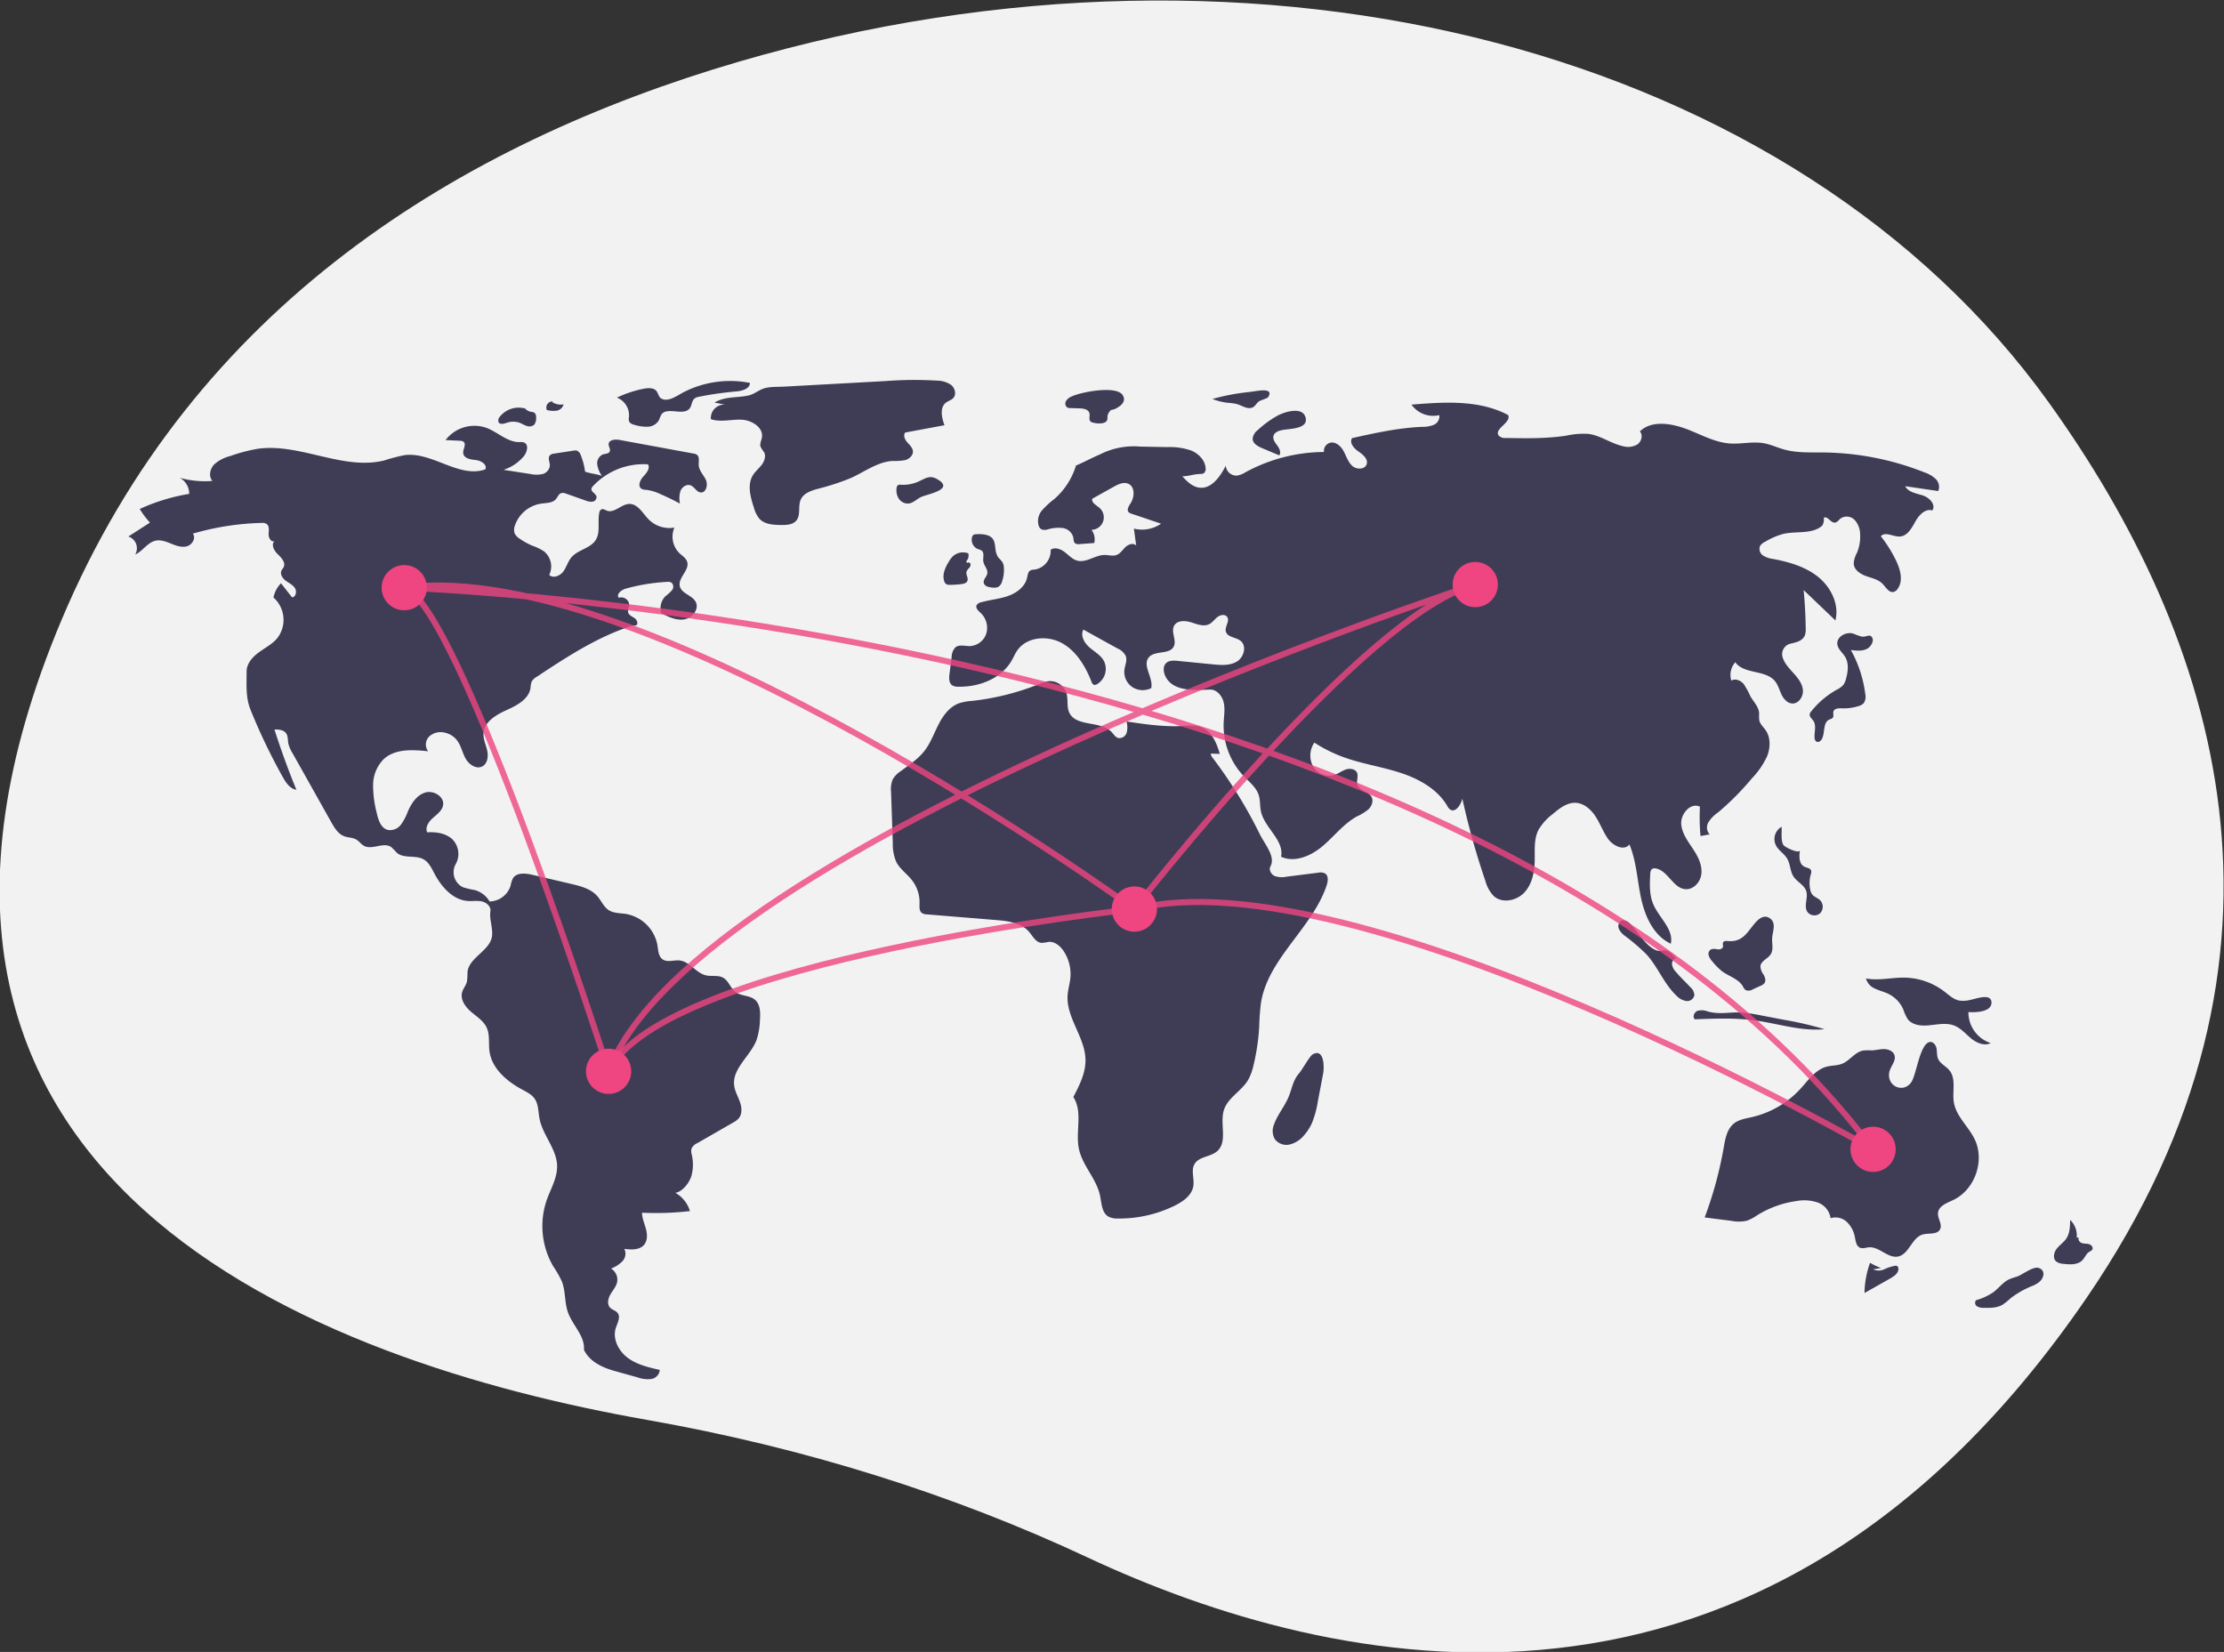 <svg xmlns="http://www.w3.org/2000/svg" xmlns:xlink="http://www.w3.org/1999/xlink" width="735.42" height="546.26" viewBox="0 0 735.42 546.26">
  <rect x="0" y="0" width="735.42" height="546.26" fill="#333333" stroke="none"/>
  <defs>
    <clipPath id="clip-Artboard_1">
      <rect width="735.42" height="546.26"/>
    </clipPath>
  </defs>
  <g id="Artboard_1" data-name="Artboard – 1" clip-path="url(#clip-Artboard_1)">
    <g id="Group_767" data-name="Group 767" transform="translate(-0.133 0.166)">
      <path id="Path_910" data-name="Path 910" d="M689.208,145.8C605.742,29.65,429.419-17.465,256.011,33.279,164.336,60.106,75.944,113.858,32.139,217.939-46.167,404,118.246,463.417,225.755,482.355c51.985,9.158,100.947,24.54,145.688,45.484,80.494,37.68,222.973,71.068,330.41-85.885C779.725,328.195,744.811,223.167,689.208,145.8Z" transform="translate(-11.697 -13.011)" fill="#f2f2f2"/>
      <path id="Path_911" data-name="Path 911" d="M230.823,253.149a21.492,21.492,0,0,0-1.4-5.378,2.434,2.434,0,0,0-1.238-1.524,2.55,2.55,0,0,0-1.228-.014l-6.3.965a2.417,2.417,0,0,0-1.439.559c-.821.864-.013,2.254-.038,3.446a3.239,3.239,0,0,1-2.51,2.787,9.486,9.486,0,0,1-3.987-.049l-8.816-1.37a14.535,14.535,0,0,0,6.669-4.451c1.16-1.374,1.777-3.94.1-4.591a4.116,4.116,0,0,0-1.531-.123c-3.994.031-7.137-3.3-10.877-4.709a12.026,12.026,0,0,0-13.535,4.035l4.7.226a2.084,2.084,0,0,1,1.251.334c1.029.846-.25,2.47-.105,3.794.188,1.72,2.473,2.088,4.195,2.262s3.906,1.573,3.078,3.093c-8.655,2.981-17.462-5.827-26.551-4.743a53.951,53.951,0,0,0-6.719,1.746c-13.72,3.471-27.9-5.791-41.92-3.829a53.232,53.232,0,0,0-9.151,2.413,12.336,12.336,0,0,0-5.283,2.756c-1.386,1.453-1.914,3.937-.6,5.456a30.7,30.7,0,0,1-10.76-1.023,6.028,6.028,0,0,1,3.1,5.313,63.846,63.846,0,0,0-16.355,4.987,27.547,27.547,0,0,0,3.385,4.509l-7.154,4.6a4.083,4.083,0,0,1,2.261,5.963c2.506-1.115,4.059-4,6.739-4.584,1.756-.383,3.542.335,5.207,1.01s3.5,1.329,5.22.823,3-2.742,1.9-4.166a89.2,89.2,0,0,1,22.659-3.54,2.842,2.842,0,0,1,1.716.326c1,.693.736,2.19.682,3.4s.893,2.811,1.978,2.263c-1.277,1.108-.185,3.192,1.04,4.357s2.7,2.772,1.952,4.287c-.2.4-.528.712-.716,1.111-.556,1.178.327,2.551,1.368,3.333s2.317,1.329,3.04,2.412.395,2.979-.9,3.13l-3.677-4.668a9.571,9.571,0,0,0-2.484,4.707A9.876,9.876,0,0,1,129,308.3c-1.668,1.96-4.04,3.15-6.11,4.679s-3.986,3.705-3.981,6.278c.009,4.446-.354,8.576,1.312,12.7a195.61,195.61,0,0,0,10.62,22.156c1.051,1.879,2.408,3.938,4.537,4.262q-4.035-9.822-7.264-19.949c1.4.006,3.023.117,3.845,1.253.681.941.534,2.22.746,3.361a10.413,10.413,0,0,0,1.328,3.122l12.844,22.879c1.065,1.9,2.286,3.933,4.321,4.7,1.3.491,2.806.4,4,1.106.939.554,1.571,1.538,2.528,2.06,2.706,1.476,6.468-1.355,9,.408a25.318,25.318,0,0,1,1.849,1.881c2.335,2.022,6.166.669,8.862,2.178,1.737.972,2.638,2.917,3.565,4.679,2.321,4.414,6.077,8.738,11.052,9.09,1.563.11,3.159-.186,4.686.162s3.031,1.681,2.786,3.228c-.42,2.653.89,5.557.538,8.22-.641,4.85-7.52,6.981-8.111,11.838a27.472,27.472,0,0,1-.18,3.2c-.31,1.276-1.268,2.314-1.609,3.582-.645,2.4,1.076,4.794,2.967,6.41s4.147,3.01,5.181,5.273c1.093,2.392.556,5.181.911,7.786.776,5.688,5.689,9.9,10.745,12.624,1.54.828,3.194,1.63,4.192,3.067,1.3,1.876,1.172,4.348,1.606,6.59,1.064,5.489,5.685,10.011,5.816,15.6.093,3.973-2.115,7.577-3.434,11.325a26.412,26.412,0,0,0,2.157,21.9,35.077,35.077,0,0,1,2.865,5.044c1.246,3.224.842,6.888,1.99,10.148,1.519,4.309,5.691,7.869,5.292,12.42,1.894,3.934,6.078,5.867,10.284,7.038l7.539,2.1a9.687,9.687,0,0,0,4.422.516,3.318,3.318,0,0,0,2.835-3.009c-3.7-.834-7.513-1.72-10.56-3.973s-5.135-6.265-3.979-9.874c.536-1.674,1.677-3.606.592-4.989-.621-.792-1.756-1-2.457-1.721-1.092-1.127-.717-3.02.068-4.378s1.92-2.573,2.237-4.11a4.288,4.288,0,0,0-2.01-4.461,10.66,10.66,0,0,0,3.731-2.394,3.638,3.638,0,0,0,.663-4.122c2.292.291,5,.433,6.5-1.32,1.2-1.4,1.119-3.494.644-5.277s-1.277-3.515-1.3-5.36a97.673,97.673,0,0,0,15.846-.537,10.275,10.275,0,0,0-4.818-6.034c2.382-.4,4.552-3.254,5.3-5.55a14.279,14.279,0,0,0,.1-7.166,3.846,3.846,0,0,1-.071-1.877,3.659,3.659,0,0,1,1.885-1.822l11.822-6.789a6.886,6.886,0,0,0,1.891-1.4c1.239-1.455,1.055-3.651.421-5.454s-1.65-3.5-1.894-5.392c-.731-5.668,5.336-9.734,7.384-15.069a22.7,22.7,0,0,0,1.123-6.607c.167-2.4.179-5.194-1.665-6.742-1.769-1.484-4.532-1.153-6.382-2.534-1.7-1.266-2.282-3.724-4.135-4.747-1.683-.928-3.794-.338-5.666-.775-3.3-.769-5.37-4.568-8.737-4.92-1.9-.2-4.049.73-5.606-.376-1.372-.975-1.427-2.934-1.688-4.6a12.836,12.836,0,0,0-10.36-10.393c-1.958-.314-4.09-.195-5.756-1.271-1.687-1.09-2.46-3.13-3.786-4.639-2.136-2.432-5.5-3.3-8.65-4.037L213.4,386.488c-2.275-.535-5.208-.818-6.429,1.174a9.211,9.211,0,0,0-.76,2.392,7.407,7.407,0,0,1-6.966,5.243,8.237,8.237,0,0,0-4.857-3.758,30.268,30.268,0,0,1-3.93-.935,5.521,5.521,0,0,1-2.4-7.658,6.872,6.872,0,0,0-1.174-8.266c-2.18-1.957-5.332-2.43-8.255-2.234-.765-1.67.514-3.555,1.894-4.768s3.054-2.407,3.354-4.22c.472-2.851-3.165-5.017-5.927-4.166s-4.525,3.533-5.69,6.177a18.186,18.186,0,0,1-2.292,4.395,4.5,4.5,0,0,1-4.36,1.785c-2.274-.581-3.153-3.283-3.656-5.576a36.266,36.266,0,0,1-1.213-9.342,12.215,12.215,0,0,1,3.522-8.507c3.781-3.471,9.581-3.131,14.683-2.577a3.729,3.729,0,0,1,.382-4.926,5.6,5.6,0,0,1,5.076-1.247,7,7,0,0,1,3.932,2.351c1.45,1.768,1.862,4.155,2.958,6.161s3.56,3.718,5.577,2.642c1.742-.93,2.019-3.346,1.585-5.272s-1.355-3.8-1.2-5.769c.3-3.756,4.193-6.017,7.629-7.564s7.37-3.628,7.915-7.356a6.708,6.708,0,0,1,.408-2.138,4.194,4.194,0,0,1,1.538-1.447c10.028-6.627,20.223-13.335,31.684-16.956.6-.188.666.021,1.274-.127.851-.492.287-1.851-.528-2.4s-1.905-.968-2.112-1.928c-.152-.706.264-1.4.372-2.113a2.638,2.638,0,0,0-3.463-2.673c-.921-1.219.9-2.636,2.374-3.042a64.474,64.474,0,0,1,13.545-2.213,2.44,2.44,0,0,1,1.541.262,1.843,1.843,0,0,1,.126,2.516,14.81,14.81,0,0,1-2.073,1.882,5.658,5.658,0,0,0-1.468,5.691c2.391,1.216,4.991,2.469,7.64,2.04s5-3.4,3.754-5.781c-1.159-2.213-4.642-2.712-5.24-5.138-.7-2.84,3.319-5.366,2.414-8.148-.4-1.218-1.611-1.935-2.543-2.815a7.639,7.639,0,0,1-1.672-8.47,9.637,9.637,0,0,1-8.452-2.645c-2.022-2.04-3.635-5.259-6.505-5.167-2.634.084-4.9,3.157-7.367,2.22-.606-.231-1.245-.7-1.832-.425a1.514,1.514,0,0,0-.683,1.134c-.626,2.993.451,6.4-1.18,8.989-1.775,2.814-5.881,3.2-8.033,5.742-1.168,1.378-1.621,3.234-2.694,4.686s-3.353,2.376-4.641,1.11a6.4,6.4,0,0,0-1.738-7.779,17.068,17.068,0,0,0-3.838-1.867,22.765,22.765,0,0,1-4.288-2.39,4.224,4.224,0,0,1-1.574-1.684,3.838,3.838,0,0,1,.108-2.664,10.892,10.892,0,0,1,8.667-7.184c1.716-.233,3.712-.151,4.848-1.458.6-.692.916-1.737,1.788-2.018a2.637,2.637,0,0,1,1.651.2l6.4,2.254a4.494,4.494,0,0,0,2.281.377,1.547,1.547,0,0,0,1.337-1.625c-.2-1.063-1.841-1.574-1.692-2.646a1.767,1.767,0,0,1,.536-.9,22.894,22.894,0,0,1,18.158-7.171c.808,1.327-.47,2.9-1.534,4.033s-1.918,3.158-.632,4.03a3.527,3.527,0,0,0,1.705.384,14.886,14.886,0,0,1,4.538,1.376q3.319,1.444,6.511,3.161a8.255,8.255,0,0,1,.164-4.193c.532-1.312,2.043-2.341,3.363-1.83,1.272.492,1.925,2.177,3.28,2.331,1.808.206,2.521-2.465,1.766-4.121s-2.25-3.042-2.375-4.857c-.084-1.225.382-2.744-.6-3.485a2.663,2.663,0,0,0-1.154-.4l-24.429-4.5c-1.451-.267-3.547-.062-3.611,1.411-.036.823.7,1.636.373,2.393-.347.807-1.488.733-2.319,1.019a3.17,3.17,0,0,0-1.813,3.332,9.271,9.271,0,0,0,1.53,3.755C234.817,253.936,232.411,253.814,230.823,253.149Z" transform="translate(-37.23 -97.381)" fill="#3f3d56"/>
      <path id="Path_912" data-name="Path 912" d="M284.706,228.81a7.911,7.911,0,0,0-8.689,2.6,1.74,1.74,0,0,0-.4,1.833c.483.822,1.713.5,2.62.2a6.593,6.593,0,0,1,4.138-.1c.852.292,1.613.809,2.469,1.09a2.486,2.486,0,0,0,2.535-.37A3.3,3.3,0,0,0,288,231.7a1.9,1.9,0,0,0-.485-1.565,2.488,2.488,0,0,0-1.122-.332,3.865,3.865,0,0,1-2.262-1.322" transform="translate(-110.606 -93.778)" fill="#3f3d56"/>
      <path id="Path_913" data-name="Path 913" d="M303.064,225.125a2.012,2.012,0,0,0-1.945,2.834,8.157,8.157,0,0,0,3.252.212,2.78,2.78,0,0,0,2.273-2.084,5.233,5.233,0,0,1-3.705-.708" transform="translate(-120.155 -92.546)" fill="#3f3d56"/>
      <path id="Path_914" data-name="Path 914" d="M346.617,216.974a37.409,37.409,0,0,0-8.339,2.833,6.266,6.266,0,0,1,4,6.293,3.277,3.277,0,0,0,.038,1.556c.306.742,1.194,1.021,1.974,1.212a13.014,13.014,0,0,0,4.33.553,4.411,4.411,0,0,0,3.584-2.19,15.606,15.606,0,0,1,.745-1.762c1.87-2.848,7.426.6,9.434-2.157.707-.97.643-2.429,1.565-3.2a3.515,3.515,0,0,1,1.609-.614,112.964,112.964,0,0,1,12.218-1.74c1.943-.169,4.476-.867,4.493-2.818a33.845,33.845,0,0,0-21.589,2.9c-2.407,1.205-5.59,3.741-7.908,2.143-.868-.6-.825-2.21-2.02-2.882C349.53,216.419,347.913,216.7,346.617,216.974Z" transform="translate(-134.154 -88.491)" fill="#3f3d56"/>
      <path id="Path_915" data-name="Path 915" d="M389.191,221.231l3.436.66a4.453,4.453,0,0,0-4.634,4.825c3.218,1.075,6.726.029,10.115.172s7.333,2.564,6.755,5.907c-.175,1.011-.759,2.021-.455,3a11.164,11.164,0,0,0,1.16,1.807c.712,1.318.143,2.985-.757,4.183s-2.109,2.154-2.9,3.427c-1.964,3.167-.848,7.261.322,10.8a9.52,9.52,0,0,0,1.831,3.656c1.733,1.843,4.557,2,7.087,2.04,1.841.027,3.95-.064,5.114-1.49,1.52-1.862.457-4.768,1.458-6.953.909-1.985,3.224-2.836,5.322-3.44a79.643,79.643,0,0,0,11.394-3.718c4.512-2.075,8.729-5.309,13.688-5.577a18.788,18.788,0,0,0,4.157-.292c1.34-.381,2.613-1.54,2.512-2.929-.087-1.187-1.091-2.059-1.876-2.954s-1.4-2.271-.68-3.218l13-2.428c-.921-2.511-1.639-5.818.478-7.453.764-.59,1.787-.825,2.437-1.538,1.109-1.215.551-3.308-.729-4.342a8.349,8.349,0,0,0-4.649-1.409,124.741,124.741,0,0,0-17.142.152l-33.489,1.836c-2.247.123-4.842-.065-6.9.7-1.745.649-2.985,1.84-4.981,2.259C396.579,219.686,392.524,219.163,389.191,221.231Z" transform="translate(-152.79 -88.271)" fill="#3f3d56"/>
      <path id="Path_916" data-name="Path 916" d="M487.562,267.684a1.383,1.383,0,0,0-1,.227,1.263,1.263,0,0,0-.326.771,5.093,5.093,0,0,0,.74,3.645,3.57,3.57,0,0,0,3.268,1.567c1.547-.2,2.687-1.517,4.11-2.161,2.192-.992,11.5-2.538,5.062-6.017-2.219-1.2-3.654-.141-5.4.649A12.294,12.294,0,0,1,487.562,267.684Z" transform="translate(-189.605 -107.564)" fill="#3f3d56"/>
      <path id="Path_917" data-name="Path 917" d="M577.471,221.27a3.677,3.677,0,0,0-1.789,1.557,1.571,1.571,0,0,0,.589,2.084,2.345,2.345,0,0,0,.877.139l3.058.091c1.3.039,2.922.315,3.271,1.567.259.93-.321,2.124.379,2.788a1.972,1.972,0,0,0,1.04.406,7.088,7.088,0,0,0,3.081.1c2.225-.6,1.056-1.955,1.757-3.164,1.072-1.85.887-.73,2.776-1.79,1.4-.783,3.2-2.2,2.033-4.2C592.518,217.379,580.459,219.779,577.471,221.27Z" transform="translate(-223.105 -90.274)" fill="#3f3d56"/>
      <path id="Path_918" data-name="Path 918" d="M667.016,219.6l-1.776.237a71.516,71.516,0,0,0-11.887,2.276,19.785,19.785,0,0,0,5.206,1.277,15.99,15.99,0,0,1,2.916.415c1.7.507,3.42,1.816,5.065,1.146,1.02-.416,1.353-1.478,2.2-2.041.584-.389,2.8-1.018,3.045-1.41C673.783,218.326,668.553,219.394,667.016,219.6Z" transform="translate(-252.298 -90.348)" fill="#3f3d56"/>
      <path id="Path_919" data-name="Path 919" d="M682.786,231.725a33.3,33.3,0,0,0-6.552,4.8,3.967,3.967,0,0,0-1.611,2.9c.1,1.518,1.718,2.4,3.119,2.993l5.676,2.4c.689-.971.058-2.31-.653-3.264s-1.557-2.057-1.243-3.2c.359-1.31,1.956-1.756,3.295-1.982,2.182-.368,8.068-.338,7.36-3.854C691.344,228.373,684.976,230.5,682.786,231.725Z" transform="translate(-260.272 -94.404)" fill="#3f3d56"/>
      <path id="Path_920" data-name="Path 920" d="M685.628,593.6a5.416,5.416,0,0,0,.343,4.773,4.836,4.836,0,0,0,4.964,1.715,8.942,8.942,0,0,0,4.609-2.963,15.868,15.868,0,0,0,2.651-4.065,31.728,31.728,0,0,0,1.965-7.189l1.762-9.253c.394-2.068.379-8.408-3.422-6.342-1.038.564-3.443,5.02-4.531,6.283-1.961,2.277-2.221,4.487-3.253,7.245C689.422,587.261,686.823,590.141,685.628,593.6Z" transform="translate(-264.255 -221.815)" fill="#3f3d56"/>
      <path id="Path_921" data-name="Path 921" d="M1003.775,682.565a27.7,27.7,0,0,1-3.612-1.719,30.448,30.448,0,0,0-1.831,9.979l8.51-4.816c1.28-.724,2.731-1.731,2.7-3.2a1.013,1.013,0,0,0-.47-.921,1.147,1.147,0,0,0-.6-.07,14.4,14.4,0,0,0-3.6,1.158,4.4,4.4,0,0,1-3.675.019" transform="translate(-381.654 -263.428)" fill="#3f3d56"/>
      <path id="Path_922" data-name="Path 922" d="M1070.6,686.387a18.438,18.438,0,0,0-2.729.979c-1.953.994-3.282,2.881-5.039,4.19a19.991,19.991,0,0,1-5.694,2.609,1.365,1.365,0,0,0,.319,2.012,3.946,3.946,0,0,0,2.248.505c2.065.046,4.24.065,6.048-.932a19.081,19.081,0,0,0,2.848-2.26,30.162,30.162,0,0,1,7.167-4.053,8.226,8.226,0,0,0,2.5-1.494c1.579-1.556,1.691-3.957-.587-4.486C1075.838,683.028,1072.35,685.82,1070.6,686.387Z" transform="translate(-403.583 -264.39)" fill="#3f3d56"/>
      <path id="Path_923" data-name="Path 923" d="M1106.086,663.951a7.1,7.1,0,0,0-2.172-5.817c-.023,2.142-.088,4.425-1.293,6.2-.859,1.262-2.2,2.115-3.145,3.317s-1.358,3.108-.255,4.163a4.135,4.135,0,0,0,2.45.844c2.2.258,4.738.4,6.279-1.184.841-.866,1.25-2.149,2.275-2.785a2.767,2.767,0,0,0,1-.714c.423-.673-.249-1.56-1.007-1.8s-1.592-.129-2.353-.359-1.459-1.086-1.069-1.779" transform="translate(-419.237 -254.912)" fill="#3f3d56"/>
      <path id="Path_924" data-name="Path 924" d="M1033.54,537.337a9.868,9.868,0,0,1-3.523.208c-1.955-.359-3.477-1.833-5.055-3.042a22.3,22.3,0,0,0-13.029-4.552c-4.289-.081-8.619,1.081-12.831.27a5.061,5.061,0,0,0,2.983,3.362c1.4.682,2.94,1.026,4.345,1.694a10.373,10.373,0,0,1,5.025,5.227,14.75,14.75,0,0,0,1.422,3.127c1.4,1.884,4.055,2.3,6.4,2.144,3.054-.2,6.244-1.079,9.086.059,2.174.87,3.73,2.773,5.545,4.253s4.371,2.577,6.456,1.51a10.672,10.672,0,0,1-7.384-10.269c2.044.188,7.932.115,7.615-3.358C1040.321,535.025,1035.3,537.019,1033.54,537.337Z" transform="translate(-381.942 -206.845)" fill="#3f3d56"/>
      <path id="Path_925" data-name="Path 925" d="M974.8,574.044c.363-1.991,2.348-3.748,1.73-5.675-.428-1.332-1.972-1.99-3.371-2.023s-2.773.384-4.172.423a20.344,20.344,0,0,0-2.732.039c-2.777.456-4.488,3.367-7.1,4.4-1.591.629-3.379.509-5.033.944-3.756.987-6.133,4.537-8.759,7.4a31.259,31.259,0,0,1-15.866,9.253c-2.136.494-4.432.811-6.129,2.2-2.248,1.837-2.8,4.986-3.3,7.846a129.591,129.591,0,0,1-6.308,23.158l8.919,1.139a12.123,12.123,0,0,0,5.087-.074,14.771,14.771,0,0,0,3.346-1.782,33.4,33.4,0,0,1,13.05-4.711,13.856,13.856,0,0,1,6.977.489,6.488,6.488,0,0,1,4.256,5.188,5.48,5.48,0,0,1,5.477,1.332,9.519,9.519,0,0,1,2.615,5.22c.235,1.22.47,2.682,1.6,3.194.924.418,1.983-.032,2.994-.113,3.429-.274,6.275,3.724,9.645,3.036,3.615-.739,4.5-6.152,8.029-7.237,2.025-.623,4.866.135,5.836-1.75.855-1.661-.851-3.577-.675-5.436.217-2.29,2.917-3.261,5-4.238,7.178-3.368,10.584-13.029,7.106-20.154-2.061-4.222-6.116-7.545-6.865-12.182-.576-3.568.83-7.729-1.445-10.538-1.157-1.429-3.117-2.217-3.805-3.922-.433-1.073-.259-2.291-.492-3.424s-1.222-2.319-2.342-2.026c-3.249.853-4.286,10.891-6.026,13.33C979.39,581.054,973.958,578.612,974.8,574.044Z" transform="translate(-349.937 -219.603)" fill="#3f3d56"/>
      <path id="Path_926" data-name="Path 926" d="M912.551,547.6a5.231,5.231,0,0,0-3.387-.173c-1.064.445-1.685,2.007-.831,2.782,6.681-.26,13.4-.519,20.026.389,7.632,1.045,15.185,3.635,22.85,2.873a116.294,116.294,0,0,0-13.33-3.093l-7.5-1.434a58.052,58.052,0,0,0-6.094-.942C920,547.649,916.761,548.78,912.551,547.6Z" transform="translate(-347.757 -213.316)" fill="#3f3d56"/>
      <path id="Path_927" data-name="Path 927" d="M922.184,505.781c-.555-.046-1.241-.086-1.528.391-.274.456.04,1.057-.108,1.568-.2.7-1.115.876-1.836.781a3.517,3.517,0,0,0-2.137.025,1.812,1.812,0,0,0-.7,2.058,5.3,5.3,0,0,0,1.235,1.969,20.109,20.109,0,0,0,3.2,3.215c2.3,1.695,5.407,2.512,6.853,4.972a3.3,3.3,0,0,0,.915,1.232,2.544,2.544,0,0,0,2.347-.236l2.62-1.2a2.976,2.976,0,0,0,1.225-.833c.6-.812.231-1.967-.271-2.842a4.884,4.884,0,0,1-1.038-2.784c.192-1.789,2.492-2.473,3.438-4s.333-3.53.443-5.34c.129-2.117,1.459-4.87-.681-6.452-1.819-1.344-3.557-.1-4.863,1.382C928.548,502.815,927.246,506.2,922.184,505.781Z" transform="translate(-350.701 -194.765)" fill="#3f3d56"/>
      <path id="Path_928" data-name="Path 928" d="M951.178,456.312c.894,1.713,2.759,2.735,3.735,4.4,1.057,1.808.937,4.144,2.084,5.9,1.177,1.8,3.545,2.752,4.2,4.8.721,2.233-.914,4.946.389,6.9a2.9,2.9,0,0,0,4.247.39,3.115,3.115,0,0,0-.129-4.346c-.771-.7-1.879-1.007-2.524-1.829a3.835,3.835,0,0,1-.654-1.591,10.417,10.417,0,0,1,.164-4.993,2.222,2.222,0,0,0,.126-1.306c-.29-.843-1.432-.9-2.233-1.294-1.82-.888-1.775-3.456-1.458-5.456-.212,1.331-4.954-.933-5.45-1.687-.987-1.5-.45-4.388-.645-6.043A4.7,4.7,0,0,0,951.178,456.312Z" transform="translate(-363.791 -176.924)" fill="#3f3d56"/>
      <path id="Path_929" data-name="Path 929" d="M872.445,501.218c-.875-.98-2.194-2-3.367-1.414a2.132,2.132,0,0,0-.791,2.629,5.786,5.786,0,0,0,1.909,2.276,66.64,66.64,0,0,1,7.212,6.182c3.818,4.2,5.84,9.857,9.992,13.722a5.6,5.6,0,0,0,3.146,1.7,2.445,2.445,0,0,0,2.707-1.869A3.563,3.563,0,0,0,892,521.826c-1.613-1.754-3.379-3.369-4.9-5.2a4.371,4.371,0,0,1-1.253-2.617c-.008-.987.892-2.02,1.849-1.776-1.163-.3-2.026-2.235-3.733-2.6-1.427-.3-1.772.579-3.469-.149C877.253,508.094,874.712,503.757,872.445,501.218Z" transform="translate(-332.834 -195.478)" fill="#3f3d56"/>
      <path id="Path_930" data-name="Path 930" d="M986.474,348.841a26.815,26.815,0,0,1-2.736-.977c-2.4-.722-5.585,1.045-5.265,3.535.213,1.654,1.752,2.769,2.6,4.2,1.261,2.128.925,4.827.262,7.21a5.635,5.635,0,0,1-.91,2.051,6.948,6.948,0,0,1-2.155,1.549,28.817,28.817,0,0,0-8.432,7.163,2.064,2.064,0,0,0-.509.96c-.115.841.73,1.453,1.208,2.154,1.061,1.557.294,3.653.4,5.535a1.564,1.564,0,0,0,.659,1.373c.64.325,1.4-.227,1.744-.855,1.15-2.084.284-5.43,2.442-6.435.408-.19.9-.27,1.175-.629.432-.569.015-1.411.234-2.091.329-1.021,1.725-1.067,2.8-1.021a15.875,15.875,0,0,0,5.453-.726,3.629,3.629,0,0,0,1.8-1.045,3.927,3.927,0,0,0,.459-2.974,40.307,40.307,0,0,0-4.762-14.532c1.9.242,3.958.452,5.594-.536.916-.553,2.015-2.208,1.56-3.334C989.384,347.64,988.085,349.139,986.474,348.841Z" transform="translate(-370.776 -138.509)" fill="#3f3d56"/>
      <path id="Path_931" data-name="Path 931" d="M561.178,386.43a7.3,7.3,0,0,1,.051,3.67,2.51,2.51,0,0,1-2.838,1.792c-.919-.279-1.45-1.2-2.1-1.908-3.63-3.919-11.821-1.65-14.063-6.5-.915-1.979-.293-4.35-.918-6.438a5.731,5.731,0,0,0-5.8-3.943,11.925,11.925,0,0,0-3.34,1,84.21,84.21,0,0,1-22.127,5.534,18.182,18.182,0,0,0-4.252.774c-3.117,1.13-5.248,4.02-6.763,6.97s-2.635,6.142-4.667,8.763c-2.136,2.754-5.129,4.682-7.921,6.768a8.081,8.081,0,0,0-2.613,2.739,8.568,8.568,0,0,0-.524,4.069l.571,16.778A15.152,15.152,0,0,0,485,432.82c1.206,2.412,3.589,3.991,5.242,6.122a11.99,11.99,0,0,1,2.487,7.657c-.035,1.111-.146,2.424.719,3.122a3.163,3.163,0,0,0,1.769.509l22.7,1.858c3.992.327,8.417.864,11.023,3.906,1.23,1.436,2.218,3.5,4.1,3.654a15.243,15.243,0,0,0,2.4-.33c2.039-.161,3.831,1.386,4.962,3.091a13.716,13.716,0,0,1,2.2,8.8c-.185,1.945-.788,3.836-.918,5.785-.495,7.418,5.794,13.862,5.915,21.3.072,4.372-2,8.458-4.028,12.334,3.266,4.948.592,11.536,1.892,17.32,1.234,5.488,5.809,9.783,6.949,15.291.522,2.521.552,5.624,2.776,6.923a6.329,6.329,0,0,0,3.141.629,41.4,41.4,0,0,0,18.854-4.292c2.749-1.364,5.6-3.4,6.079-6.432.387-2.445-.852-5.179.409-7.308,1.487-2.51,5.3-2.311,7.484-4.24,3.549-3.13.782-9.1,2.22-13.609,1.293-4.053,5.742-6.206,7.948-9.843a17.487,17.487,0,0,0,1.847-5.006,71.393,71.393,0,0,0,1.879-12.767,76.559,76.559,0,0,1,.578-7.82c2.378-14.774,16.984-24.668,21.726-38.861.453-1.355.666-3.161-.54-3.928a3.453,3.453,0,0,0-2.3-.24l-10.462,1.319a7.2,7.2,0,0,1-3.87-.223c-1.193-.54-2.049-2.049-1.416-3.2,1.777-3.219-1.878-7.286-3.5-10.585a156.19,156.19,0,0,0-15.554-25.224,2.564,2.564,0,0,1-.682-1.481l2.969.1c-1-3.6-2.656-7.532-6.151-8.848-1.969-.741-4.15-.485-6.25-.37C573.585,388.259,567.134,387.351,561.178,386.43Z" transform="translate(-188.523 -148.03)" fill="#3f3d56"/>
      <path id="Path_932" data-name="Path 932" d="M591.171,250.14c1.575,1.672,3.339,3.445,5.617,3.736,4.024.515,6.917-3.646,8.759-7.261a3.548,3.548,0,0,0,3.7,3.282,7.309,7.309,0,0,0,2.785-1.089,54.856,54.856,0,0,1,25.988-6.718,2.807,2.807,0,0,1,2.143-3.085c1.847-.366,3.511,1.231,4.4,2.89s1.447,3.582,2.862,4.824,4.157,1.188,4.716-.611c.537-1.726-1.262-3.2-2.756-4.216s-3.069-2.9-2.063-4.4c7.634-1.69,15.315-3.386,23.126-3.722a9.685,9.685,0,0,0,3.893-.671,3.026,3.026,0,0,0,1.818-3.2,8.815,8.815,0,0,1-9.2-3.47c10.839-.894,22.367-1.657,31.972,3.443,1.153,2.474-4.722,4.533-3.15,6.765a2.845,2.845,0,0,0,2.376.811c6.675.124,13.389.245,19.988-.762a26.765,26.765,0,0,1,7.269-.59c4.033.5,7.483,3.188,11.451,4.066a6.127,6.127,0,0,0,4.787-.57c1.361-.939,1.946-3.078.831-4.3,3.736-3.662,9.936-2.754,14.865-1s9.6,4.58,14.814,4.971c3.741.28,7.533-.726,11.229-.086,2.323.4,4.484,1.435,6.755,2.07,4.294,1.2,8.835.947,13.293,1a93.144,93.144,0,0,1,33.193,6.6,9.868,9.868,0,0,1,3.69,2.18,3.618,3.618,0,0,1,.824,3.97l-10.921-1.6c1.029,2.026,3.691,2.371,5.853,3.07s4.4,3.086,3.1,4.95c-2.342-.746-4.465,1.6-5.648,3.751s-2.625,4.735-5.08,4.866c-2.2.118-4.857-1.754-6.289-.083a42.9,42.9,0,0,1,5.054,8.08c1.415,2.949,2.424,6.665.51,9.318a2.415,2.415,0,0,1-1.291,1c-1.562.4-2.578-1.516-3.7-2.674-1.412-1.46-3.547-1.874-5.46-2.558s-3.926-2.032-4.076-4.057a8.105,8.105,0,0,1,1.062-3.6,13.856,13.856,0,0,0,1.053-6.215,7.059,7.059,0,0,0-1.814-4.683,3.635,3.635,0,0,0-4.666-.479c-.615.51-1.108,1.327-1.907,1.358-1.411.054-2.495-2.406-3.63-1.566a3.858,3.858,0,0,1-.524,2.58c-3.388,2.947-8.593,1.7-12.961,2.741a24.328,24.328,0,0,0-5.913,2.582,3.8,3.8,0,0,0-1.69,1.419,2.617,2.617,0,0,0,1.017,3.121,8.073,8.073,0,0,0,3.353,1.145c5.325,1.008,10.728,2.57,14.932,5.99s6.961,9.074,5.631,14.328l-10.5-10.034q.6,6.32.679,12.674a5.7,5.7,0,0,1-.333,2.438c-.749,1.654-2.778,2.21-4.556,2.575a3.569,3.569,0,0,0-2.739,4.572c.632,2.059,2.207,3.664,3.649,5.264s2.862,3.418,3.05,5.563-1.43,4.564-3.579,4.415c-1.629-.113-2.837-1.571-3.532-3.049s-1.108-3.123-2.152-4.379c-3.159-3.8-10.256-2.172-13.087-6.223a6.4,6.4,0,0,0-1.324,6.092c1.317-.824,3.119-.058,4.109,1.139a28.062,28.062,0,0,1,2.233,4.079c1.048,1.815,2.717,3.425,2.863,5.516a18.026,18.026,0,0,0,.04,2.372c.26,1.267,1.331,2.177,2.073,3.236,1.728,2.464,1.642,5.85.529,8.646a26.662,26.662,0,0,1-5.1,7.4,89.221,89.221,0,0,1-11.1,11.175,11.659,11.659,0,0,0-3.15,3.17,3.438,3.438,0,0,0,.354,4.148c-.8.04-2.24.434-3.042.475a70.716,70.716,0,0,1-.183-9.674c-3.164-1.519-6.571,2.55-6.163,6.036s2.93,6.284,4.725,9.3c1.313,2.206,2.289,4.778,1.85,7.307s-2.7,4.862-5.253,4.639c-4.068-.355-5.769-6.194-9.8-6.862a1.646,1.646,0,0,0-1.06.105c-.6.328-.7,1.128-.735,1.809-.165,3.343-.307,6.82,1,9.9,1.909,4.51,6.842,8.3,5.807,13.084-5.574-2.591-8.472-8.842-9.788-14.846s-1.535-12.307-3.894-17.984c-1.791,2.3-5.556.4-7.192-2.01-1.551-2.283-2.507-4.924-4.012-7.238s-3.811-4.386-6.568-4.513c-2.891-.133-5.4,1.851-7.6,3.725a17.724,17.724,0,0,0-4.735,5.274c-1.542,3.1-1.139,6.756-1.213,10.218-.08,3.743-.874,7.692-3.425,10.433s-7.26,3.695-10.074,1.225a11.353,11.353,0,0,1-2.814-5.065,247.955,247.955,0,0,1-7.618-27.2c-.473,2.1-2.317,4.808-4.079,3.57a3.652,3.652,0,0,1-.94-1.211c-3.287-5.57-9.373-8.912-15.523-10.915s-12.62-2.938-18.7-5.14a47.369,47.369,0,0,1-9.7-4.832,7.629,7.629,0,0,0-.466,7.8,6.217,6.217,0,0,0,7.015,2.936c1.35-.431,2.491-1.369,3.831-1.832s3.138-.236,3.724,1.055c.561,1.236-.287,2.73.134,4.02.641,1.965,3.6,2.116,4.64,3.9.771,1.33.137,3.1-.964,4.17a17.45,17.45,0,0,1-3.914,2.41c-4.36,2.425-7.461,6.564-11.272,9.784s-9.187,5.572-13.729,3.506c1.083-5.482-5.447-9.506-6.648-14.963-.4-1.8-.19-3.7-.755-5.454-.817-2.534-3.066-4.277-4.91-6.2a24.321,24.321,0,0,1-6.671-17.695c.1-2.255.514-4.547,0-6.745s-2.334-4.326-4.589-4.226c-5.151.228-11.64.611-14.343-3.78-.964-1.567-1.384-3.862.01-5.063.984-.847,2.436-.767,3.728-.64l11.606,1.142c2.714.267,5.649.487,7.978-.932s3.339-5.186,1.182-6.855c-1.576-1.22-4.4-1.154-4.858-3.093-.381-1.615,1.406-3.448.441-4.8-.692-.968-2.249-.7-3.192.026s-1.628,1.787-2.683,2.336c-1.852.964-4.065.047-6.057-.577s-4.664-.676-5.63,1.174c-1.081,2.07.959,4.781-.114,6.855-1.418,2.742-6.221,1.181-8.212,3.539-2.285,2.706,1.555,6.742.784,10.2a6.349,6.349,0,0,1-6.255-.351,6.075,6.075,0,0,1-2.626-5.657c.191-1.555,1-3.143.458-4.613a5.412,5.412,0,0,0-2.741-2.508l-11.278-6.232c-1.047,1.942.277,4.351,1.932,5.81s3.729,2.558,4.817,4.478a5.878,5.878,0,0,1-2.212,7.749,1.357,1.357,0,0,1-1.118.195,1.56,1.56,0,0,1-.725-.975c-1.99-5.092-4.978-10.113-9.754-12.773s-11.64-2.113-14.772,2.368c-.744,1.064-1.243,2.278-1.891,3.4-3.443,5.979-10.825,8.81-17.722,8.625a3.519,3.519,0,0,1-1.933-.454c-1.115-.77-1.064-2.4-.894-3.747l.724-5.7a4.531,4.531,0,0,1,1.262-3.126c1.278-1.008,3.121-.372,4.748-.4a6.017,6.017,0,0,0,5.462-4.215,6.781,6.781,0,0,0-1.888-6.744c-.746-.7-1.747-1.58-1.353-2.525a2.087,2.087,0,0,1,1.464-.986c2.923-.849,6.011-1.071,8.885-2.073s5.661-3.05,6.342-6.017c.209-.909.3-2.01,1.12-2.461a3.359,3.359,0,0,1,1.294-.264,6.3,6.3,0,0,0,5.4-6.566c1.377-.962,3.307-.254,4.639.769s2.509,2.376,4.13,2.817c3.021.822,5.941-1.853,9.073-1.865,1.317-.005,2.68.46,3.919.014,1.256-.453,2.006-1.7,2.97-2.626s2.655-1.487,3.545-.492l-.758-5.614a11.037,11.037,0,0,0,8.982-1.624l-9.8-3.31a2.13,2.13,0,0,1-.916-.49c-.712-.767,0-1.962.574-2.834,1.385-2.085,1.618-5.52-.66-6.559-1.555-.709-3.34.142-4.832.974l-7.15,3.986c-.227,1.359,1.435,2.129,2.465,3.045a4.132,4.132,0,0,1-2.695,7.22,5.149,5.149,0,0,1,.92,4.365l-4.81.346a2.084,2.084,0,0,1-1.56-.3c-.514-.457-.445-1.258-.564-1.935a4.2,4.2,0,0,0-3.524-3.076,12.393,12.393,0,0,0-4.925.455,2.94,2.94,0,0,1-2.117-.049,2.115,2.115,0,0,1-.837-1.057,5.431,5.431,0,0,1,1.093-5.214,28.943,28.943,0,0,1,4.1-3.772,23.9,23.9,0,0,0,7.108-11.024c2.648-1.109,5.39-2.617,8.038-3.727A24.6,24.6,0,0,1,577.3,240.3l8.968.171a21.5,21.5,0,0,1,7.837,1.128c2.455,1.012,4.612,3.2,4.782,5.852a1.8,1.8,0,0,1-.575,1.642,2.119,2.119,0,0,1-1.134.256C594.7,249.436,593.647,250.053,591.171,250.14Z" transform="translate(-200.087 -92.792)" fill="#3f3d56"/>
      <path id="Path_933" data-name="Path 933" d="M518.546,307.942a2.624,2.624,0,0,0,.716-2.639,4.909,4.909,0,0,0-5.083.96,8.571,8.571,0,0,0-1.362,1.8c-1.178,1.923-2.221,4.219-1.538,6.368a1.809,1.809,0,0,0,.828,1.132,2.176,2.176,0,0,0,.965.151,32.342,32.342,0,0,0,3.884-.239c.791-.1,1.711-.32,2.016-1.057.4-.968-.571-2.063-.287-3.072a3.355,3.355,0,0,1,.829-1.187,1.569,1.569,0,0,0,.489-1.317c-.115-.473-.839-.742-1.1-.331" transform="translate(-198.943 -122.488)" fill="#3f3d56"/>
      <path id="Path_934" data-name="Path 934" d="M530.877,295.594a10.867,10.867,0,0,0-3.519-.221,1.535,1.535,0,0,0-.75.17,1.251,1.251,0,0,0-.462.669,3.325,3.325,0,0,0,1.936,4.074,4.16,4.16,0,0,1,1.2.482c1,.772.361,2.351.549,3.6.212,1.4,1.565,2.573,1.317,3.966-.2,1.1-1.367,1.966-1.179,3.065.2,1.15,1.657,1.5,2.821,1.588a3.548,3.548,0,0,0,2-.229,3.1,3.1,0,0,0,1.261-1.826,11.707,11.707,0,0,0,.59-4.408,4.181,4.181,0,0,0-.5-1.945,10.862,10.862,0,0,0-1.161-1.33C532.752,300.652,535.1,296.784,530.877,295.594Z" transform="translate(-204.542 -118.867)" fill="#3f3d56"/>
      <path id="Path_935" data-name="Path 935" d="M711.482,509.378s-170.761-98.019-244.276-79.447c0,0-155.8,16.766-173.855,53.653,0,0-49.525-154.767-67.582-159.926" transform="translate(-91.968 -129.494)" fill="none" stroke="#ef4581" stroke-miterlimit="10" stroke-width="2" opacity="0.8"/>
      <path id="Path_936" data-name="Path 936" d="M293.352,482.965c28.632-76.352,286.577-160.958,286.577-160.958-36.628,9.286-112.722,107.3-112.722,107.3S306.249,312.2,225.77,323.038c0,0,354.416,11.608,485.71,185.72" transform="translate(-91.968 -128.875)" fill="none" stroke="#ef4581" stroke-miterlimit="10" stroke-width="2" opacity="0.8"/>
      <circle id="Ellipse_316" data-name="Ellipse 316" cx="7.48" cy="7.48" r="7.48" transform="translate(126.323 186.684)" fill="#ef4581"/>
      <circle id="Ellipse_317" data-name="Ellipse 317" cx="7.48" cy="7.48" r="7.48" transform="translate(193.904 346.609)" fill="#ef4581"/>
      <circle id="Ellipse_318" data-name="Ellipse 318" cx="7.48" cy="7.48" r="7.48" transform="translate(480.481 185.652)" fill="#ef4581"/>
      <circle id="Ellipse_319" data-name="Ellipse 319" cx="7.48" cy="7.48" r="7.48" transform="translate(612.033 372.404)" fill="#ef4581"/>
      <circle id="Ellipse_320" data-name="Ellipse 320" cx="7.48" cy="7.48" r="7.48" transform="translate(367.759 292.957)" fill="#ef4581"/>
    </g>
  </g>
</svg>
